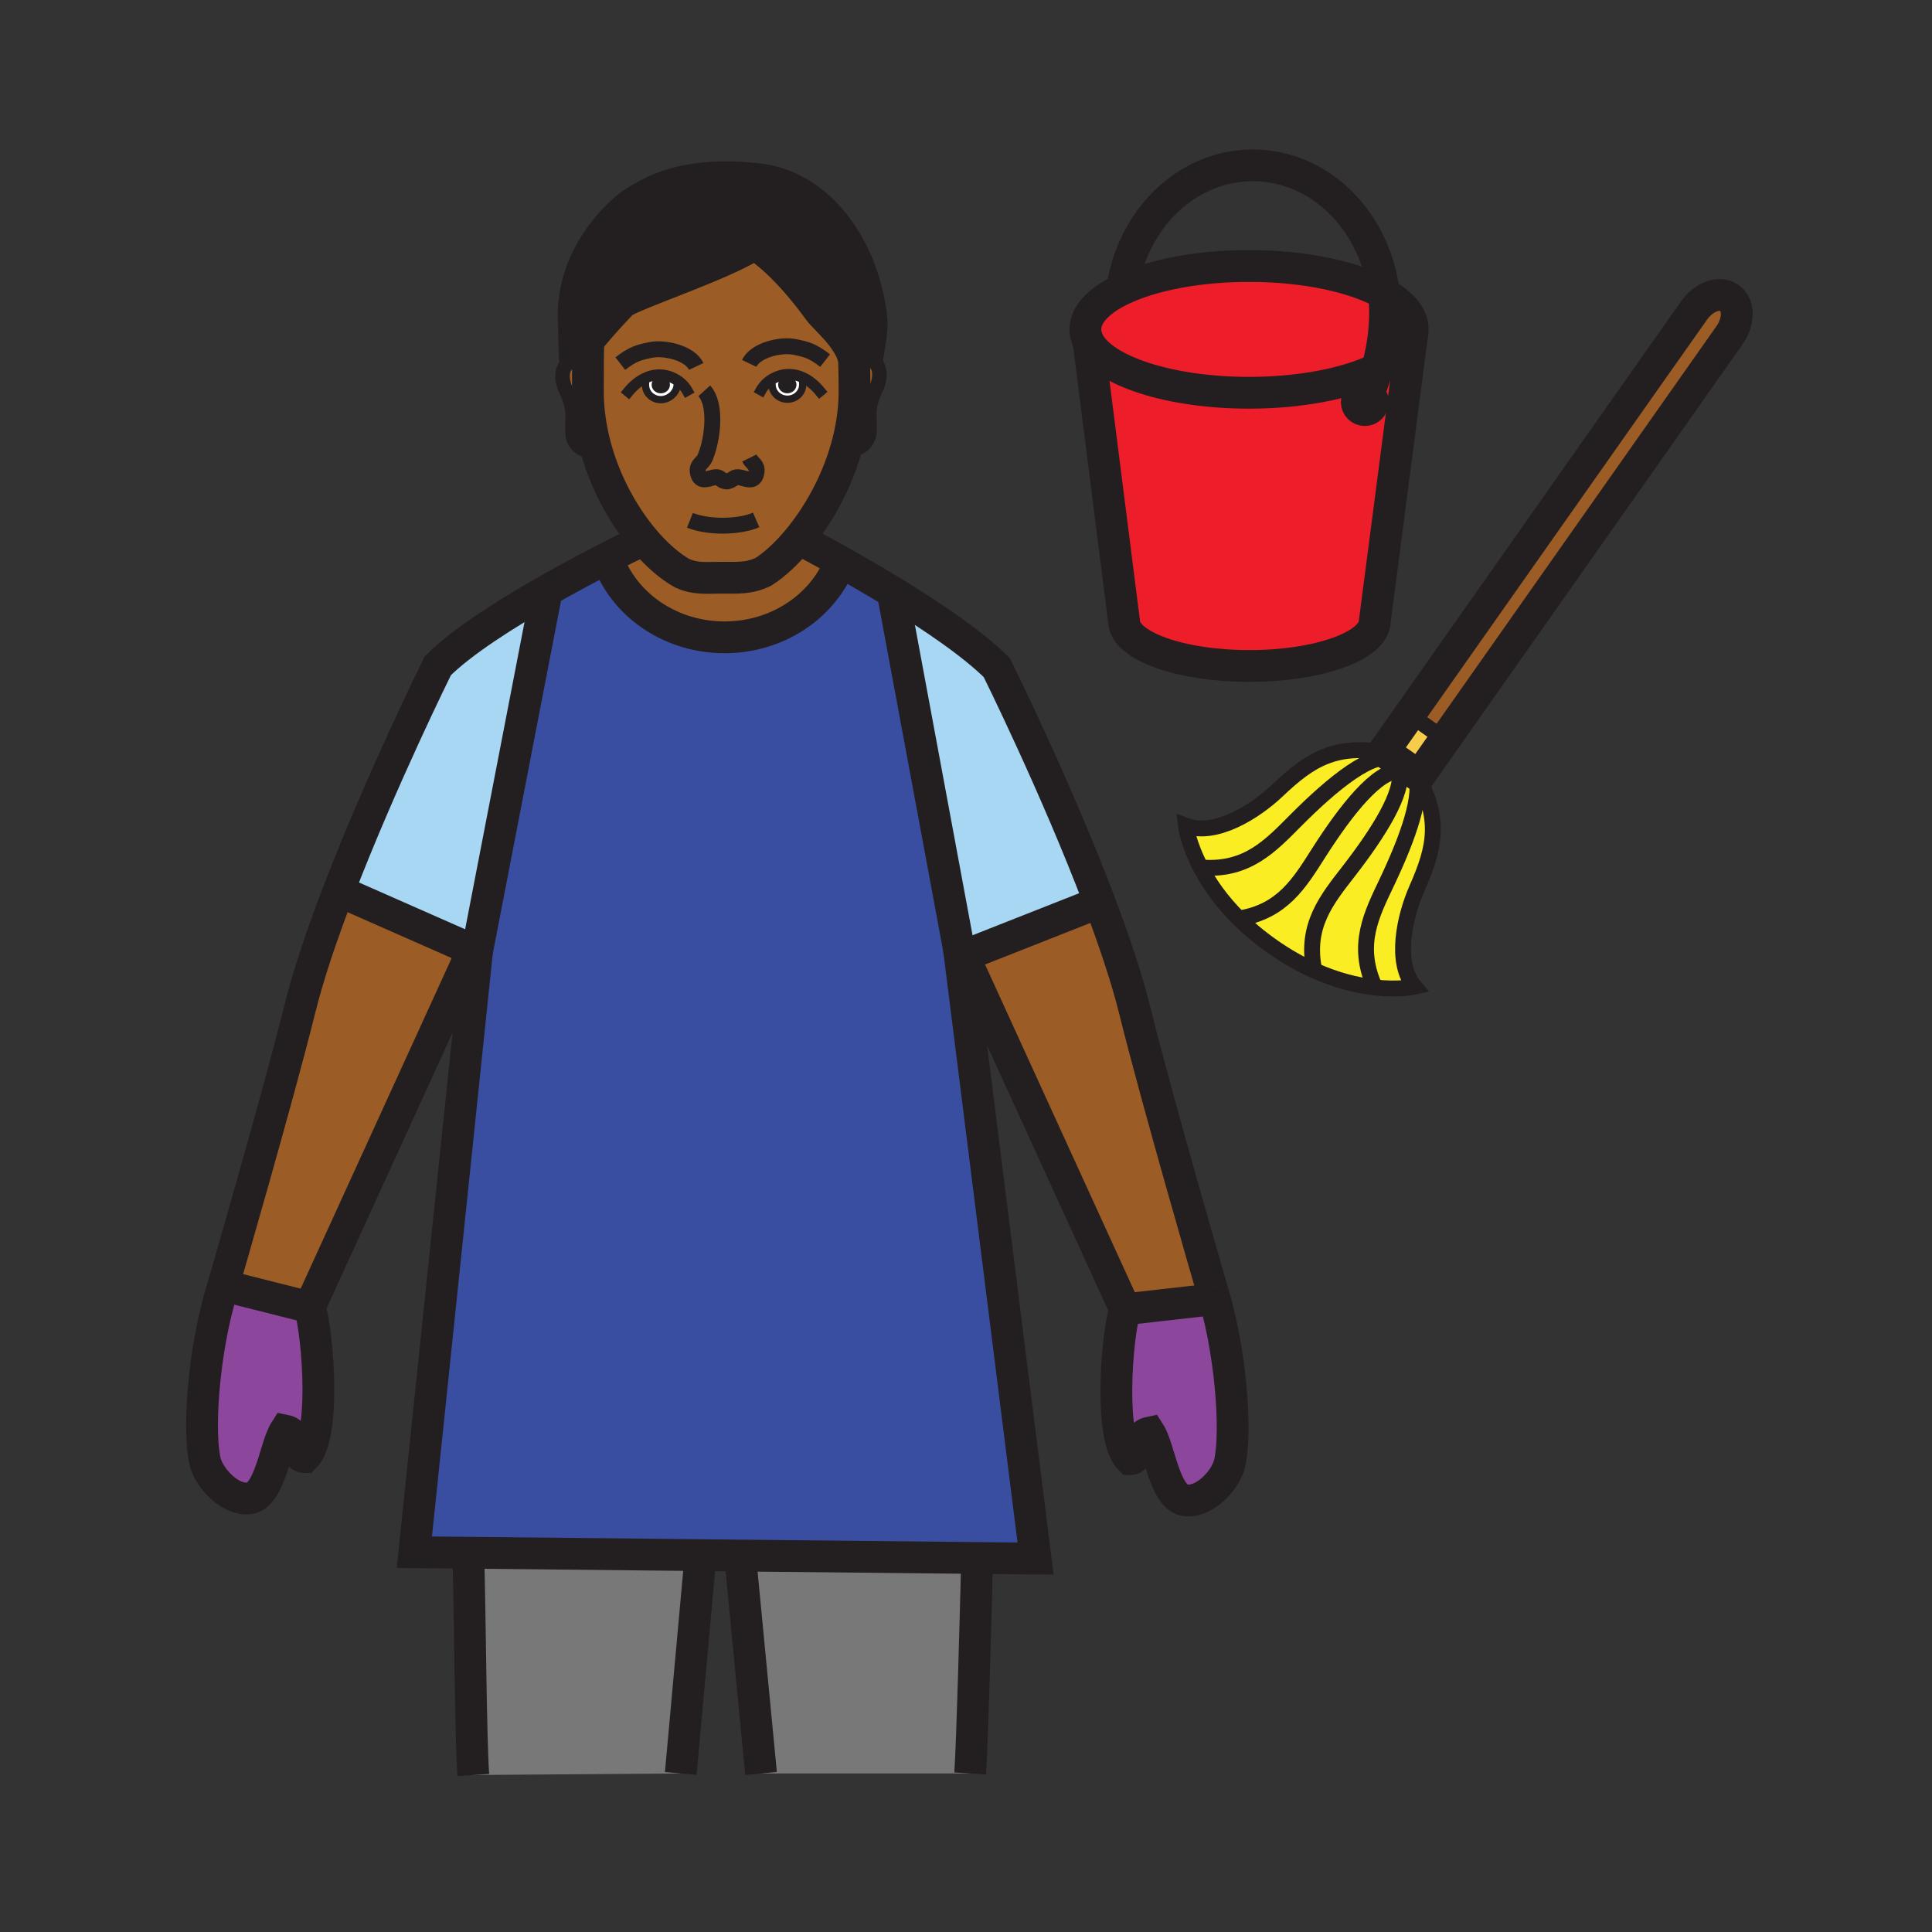 <?xml version="1.0" encoding="iso-8859-1"?>
<!-- Generator: Adobe Illustrator 12.0.1, SVG Export Plug-In . SVG Version: 6.00 Build 51448)  -->
<!DOCTYPE svg PUBLIC "-//W3C//DTD SVG 1.1//EN" "http://www.w3.org/Graphics/SVG/1.1/DTD/svg11.dtd">
<svg  version="1.1" id="Layer_1" xmlns="http://www.w3.org/2000/svg" xmlns:xlink="http://www.w3.org/1999/xlink" width="850.89" height="850.89"
	 viewBox="0 0 850.89 850.89" style="overflow:visible;enable-background:new 0 0 850.89 850.89;" xml:space="preserve">
<rect x="0" y="0" width="850.89" height="850.89" fill="#333333" stroke="none"/>
<g>
	<g id="XMLID_3_">
		<g>
			<path style="fill:#9C5C25;" d="M761.65,131.2c4.279,3.01,4.319,10.32,0.109,16.37l-0.069,0.1L636.41,325.66l-15.58-10.97
				L728.29,162l17.84-25.29C750.4,130.64,757.35,128.17,761.65,131.2z"/>
			<polygon style="fill:#F6CC4B;" points="623.22,340.58 616.44,335.81 614.01,334.1 610.05,331.31 609.44,330.88 620.83,314.69 
				636.41,325.66 625.02,341.85 623.86,341.04 			"/>
			<path style="fill:#FBED24;" d="M623.86,341.04c10.63,19.38,8.43,31.66,0.159,50.36c-5.409,12.25-9.989,32.61-1,43.16
				c0,0-6.89,1.591-18.029,0.271l0.12-0.94c-7.78-18.04-1.061-31.149,5.729-45.419c9.34-19.66,16.2-38.94,12.38-47.89L623.86,341.04
				z"/>
			<path style="fill:#FBED24;" d="M616.37,339.59c-0.17-0.9-0.45-1.73-0.84-2.48l0.91-1.3l6.779,4.77
				c3.82,8.95-3.04,28.23-12.38,47.89c-6.79,14.27-13.51,27.38-5.729,45.419l-0.12,0.94c-7.271-0.87-16.33-2.97-26.471-7.561
				l0.19-0.439c-3.74-19.29,5.63-30.65,15.31-43.15C607.33,366.51,618.14,349.16,616.37,339.59z"/>
			<path style="fill:#ED1E29;" d="M606.48,162.48c8.55-4.15,14.109-9.25,15.42-14.84L605.51,273.43
				c0,10.98-24.729,19.88-55.24,19.88c-30.52,0-55.25-8.9-55.25-19.88l-15.6-122.85c6.61,12.78,35.75,22.4,70.7,22.4
				C572.93,172.98,593.27,168.88,606.48,162.48z M602.79,173.25c-0.51-0.23-1.09-0.36-1.69-0.36c-2.29,0-4.159,1.87-4.159,4.16
				c0,2.3,1.869,4.17,4.159,4.17c2.301,0,4.16-1.87,4.16-4.17C605.26,175.36,604.25,173.9,602.79,173.25z"/>
			<path style="fill:#FBED24;" d="M616.37,339.59c1.77,9.57-9.04,26.92-22.351,44.09c-9.68,12.5-19.05,23.86-15.31,43.15
				l-0.19,0.439c-5.8-2.609-11.939-6.04-18.3-10.52c-5.68-3.99-10.52-8.12-14.64-12.21c19.24-3.04,26.75-15.65,35.2-28.93
				C593.14,356.24,606.62,339.41,616.37,339.59z"/>
			<path style="fill:#FBED24;" d="M616.44,335.81l-0.91,1.3c0.39,0.75,0.67,1.58,0.84,2.48c-9.75-0.18-23.23,16.65-35.59,36.02
				c-8.45,13.28-15.96,25.89-35.2,28.93c-7.83-7.78-13.061-15.46-16.53-22.03l0.72-0.38c19.601,1.24,29.681-9.51,40.82-20.72
				c16.76-16.85,34.11-30.76,43.42-27.31L616.44,335.81z"/>
			<path style="fill:#FBED24;" d="M610.05,331.31l3.96,2.79c-9.31-3.45-26.66,10.46-43.42,27.31
				c-11.14,11.21-21.22,21.96-40.82,20.72l-0.72,0.38c-5.83-10.98-6.76-18.85-6.76-18.85c12.97,4.92,30.59-6.27,40.29-15.51
				C577.39,334.07,588.22,327.85,610.05,331.31z"/>
			<path style="fill:#ED1E29;" d="M479.42,150.58c-0.92-1.78-1.4-3.62-1.4-5.51c0-6.68,6.061-12.82,16.181-17.62
				c13.22-6.29,33.359-10.3,55.92-10.3c24.64,0,46.39,4.79,59.39,12.09c0.32,2.76,0.49,5.58,0.49,8.44c0,8.55-1.29,16.9-3.52,24.8
				c-13.211,6.4-33.551,10.5-56.36,10.5C515.17,172.98,486.03,163.36,479.42,150.58z"/>
			<path style="fill:#231F20;" d="M602.79,173.25c1.46,0.65,2.47,2.11,2.47,3.8c0,2.3-1.859,4.17-4.16,4.17
				c-2.29,0-4.159-1.87-4.159-4.17c0-2.29,1.869-4.16,4.159-4.16C601.7,172.89,602.28,173.02,602.79,173.25z"/>
			<path style="fill:#8C469B;" d="M535,572.04c8.05,28.77,9.46,62.15,6.37,73.13c-1.91,6.88-10.8,16.59-19.2,15.61
				c-9.29-1.011-11.42-22.891-15.9-29.86c-7.029,1.46-3.43,11.7-8.609,11.7c-4.5-4.48-6.01-16.84-6.01-29.78
				c0-15.27,2.1-31.35,3.88-36.21l38.72-4.38L535,572.04z"/>
			<path style="fill:#9C5C25;" d="M535,572.04l-0.75,0.21l-38.72,4.38l-71.08-155.56l1.8-0.82L483,397.86l1.37-0.29
				c6.36,16.84,11.93,33.42,15.46,47.69c9.72,39.34,33.7,121.8,33.7,121.8C534.04,568.7,534.54,570.36,535,572.04z"/>
			<path style="fill:#A8D7F4;" d="M484.37,397.57l-1.37,0.29l-56.75,22.39l-1.8,0.82l-2.36-5.17l0.29,2.32L393.3,261.68l0.36-0.58
				c16.82,10.29,34.85,22.46,45.37,32.98C439.03,294.08,465.29,347.03,484.37,397.57z"/>
			<path style="fill:#394EA1;" d="M422.38,418.22l33.7,268.209l-25.79-0.26l-104.01-1.07l-18-0.189l-102.03-1.05l-23.76-0.24
				l27.57-264.4l30.76-159.12c2.26-1.29,4.5-2.54,6.7-3.76c5.29-2.92,10.37-5.64,14.98-8.05l5.93,0.05
				c7.77,18.91,27.53,32.35,50.68,32.35c23.18,0,42.96-13.48,50.71-32.43l0.47-0.83c5.01,2.81,10.81,6.13,16.93,9.78
				c2.11,1.26,4.27,2.56,6.44,3.89l-0.36,0.58L422.38,418.22z"/>
			<path style="fill:#797878;" d="M430.29,686.17l-0.04,4.08c-0.71,26.73-1.94,74.83-2.97,90.82h-92.11l-8.92-92.82l0.03-3.15
				L430.29,686.17z"/>
			<path style="fill:#9C5C25;" d="M376.25,158.7l0.65-0.14c1.48-0.54,3.15-0.71,4.96-0.43c6.9,1.11,5.97,8.86,4.08,12.73
				c-4.62,9.4-2.51,12.87-3.09,20.04c-0.23,2.73-3.34,8.04-9.84,6.79l-0.35-0.1c2.32-8.08,3.69-16.6,3.69-25.26
				c0-4.88-0.06-8.27-0.21-14.15C376.19,158.36,376.23,158.53,376.25,158.7z"/>
			<path style="fill:#231F20;" d="M332.17,107.56c-12.09,8.44-52.86,21.88-58.04,25.69c0,0-9.62,9.91-16.04,18.22
				c-2.14,2.77-3.92,5.36-4.88,7.35l-0.6-19.57c0-31.21,25.47-49.32,25.47-49.32c2.94-2,4.92-3.01,4.92-3.01
				c12.99-7.73,29.8-10.45,51.22-7.96c25.88,3.02,45.74,28.79,49.52,60.87c0.62,5.22-0.98,12.79-1.88,18.3
				c-1.81-0.28-3.48-0.11-4.96,0.43l-0.65,0.14c-0.02-0.17-0.06-0.34-0.11-0.52c-2.34-9.57-12.75-17.74-15.41-21.41
				c-14.37-19.84-25.23-27.27-27.86-28.9c-0.41-0.25-0.62-0.36-0.62-0.36C332.22,107.53,332.2,107.55,332.17,107.56z"/>
			<path style="fill:#9C5C25;" d="M338.04,168.43l1.92,0.01c0.01,0.22,0.08,0.44,0.08,0.94c0,3.56,3.02,6.44,6.75,6.44
				c3.71,0,6.73-2.88,6.73-6.44c0-0.97,0.07-1.42-0.17-1.98l0.47-1c-2.07-1.01-4.33-1.57-6.75-1.52
				C343.84,164.96,340.53,166.29,338.04,168.43z M320.18,212.02c-0.07,0.02-0.14,0.03-0.21,0.04l0.56-0.03
				C320.41,212.03,320.29,212.03,320.18,212.02z M283.9,166.65l0.52,1.1c-0.17,0.5-0.12,0.95-0.12,1.83c0,3.56,3.03,6.44,6.75,6.44
				c3.73,0,7.2-3.21,7.2-6.77l1.55-0.62c-2.5-2.14-5.81-3.48-9.04-3.55C288.29,165.03,285.99,165.61,283.9,166.65z M283.53,237.69
				c-8.61-10.23-16.44-24.05-20.86-39.48c-2.37-8.27-3.75-16.99-3.75-25.88c0-2.95,0-8.11,0.04-13.08c0.03-2.79,0.06-5.52,0.11-7.78
				h-0.98c6.42-8.31,16.04-18.22,16.04-18.22c5.18-3.81,45.95-17.25,58.04-25.69c0.13,0.12,0.38,0.23,0.7,0.31
				c2.63,1.63,13.49,9.06,27.86,28.9c2.66,3.67,13.07,11.84,15.41,21.41c0.15,5.88,0.21,9.27,0.21,14.15
				c0,8.66-1.37,17.18-3.69,25.26c-4.5,15.71-12.59,29.8-21.2,40.16c-5.1,6.15-10.39,10.98-15.22,14.06
				c-6.38,3.07-11.23,2.63-18.61,2.63c-6.81,0-11.18,0.68-17.17-1.97C294.96,249.39,289.09,244.29,283.53,237.69z"/>
			<path style="fill:#9C5C25;" d="M370.29,247.43l-0.47,0.83c-7.75,18.95-27.53,32.43-50.71,32.43c-23.15,0-42.91-13.44-50.68-32.35
				l-5.93-0.05c10.46-5.47,18.49-9.37,21.03-10.6c5.56,6.6,11.43,11.7,16.93,14.78c5.99,2.65,10.36,1.97,17.17,1.97
				c7.38,0,12.23,0.44,18.61-2.63c4.83-3.08,10.12-7.91,15.22-14.06l1.78,0.41C353.24,238.16,360.17,241.75,370.29,247.43z"/>
			<path style="fill:#FFFFFF;" d="M353.82,166.4l-0.47,1c0.24,0.56,0.17,1.01,0.17,1.98c0,3.56-3.02,6.44-6.73,6.44
				c-3.73,0-6.75-2.88-6.75-6.44c0-0.5-0.07-0.72-0.08-0.94l-1.92-0.01c2.49-2.14,5.8-3.47,9.03-3.55
				C349.49,164.83,351.75,165.39,353.82,166.4z M349.18,169.44c0-1.2-1.09-2.17-2.44-2.17c-1.34,0-2.43,0.97-2.43,2.17
				c0,1.2,1.09,2.17,2.43,2.17C348.09,171.61,349.18,170.64,349.18,169.44z"/>
			<path style="fill:#231F20;" d="M346.74,167.27c1.35,0,2.44,0.97,2.44,2.17c0,1.2-1.09,2.17-2.44,2.17
				c-1.34,0-2.43-0.97-2.43-2.17C344.31,168.24,345.4,167.27,346.74,167.27z"/>
			<path style="fill:#797878;" d="M308.28,684.91l-0.03,3.34l-8.43,92.82l-91.38,0.67c-1.18-18.271-1.37-67.24-2.19-97.49v-0.39
				L308.28,684.91z"/>
			<path style="fill:#FFFFFF;" d="M299.8,168.63l-1.55,0.62c0,3.56-3.47,6.77-7.2,6.77c-3.72,0-6.75-2.88-6.75-6.44
				c0-0.88-0.05-1.33,0.12-1.83l-0.52-1.1c2.09-1.04,4.39-1.62,6.86-1.57C293.99,165.15,297.3,166.49,299.8,168.63z M293.46,169.46
				c0-1.21-1.09-2.17-2.43-2.17c-1.34,0-2.44,0.96-2.44,2.17c0,1.19,1.1,2.17,2.44,2.17C292.37,171.63,293.46,170.65,293.46,169.46z
				"/>
			<path style="fill:#231F20;" d="M291.03,167.29c1.34,0,2.43,0.96,2.43,2.17c0,1.19-1.09,2.17-2.43,2.17
				c-1.34,0-2.44-0.98-2.44-2.17C288.59,168.25,289.69,167.29,291.03,167.29z"/>
			<path style="fill:#9C5C25;" d="M262.67,198.21l-0.61,0.17c-6.5,1.24-9.61-4.06-9.83-6.79c-0.6-7.18,1.52-10.64-3.09-20.05
				c-1.9-3.87-2.83-11.61,4.07-12.72c1.81-0.29,3.48-0.11,4.96,0.42l0.79,0.01c-0.04,4.97-0.04,10.13-0.04,13.08
				C258.92,181.22,260.3,189.94,262.67,198.21z"/>
			<path style="fill:#A8D7F4;" d="M208.24,418.42l-58.08-25.61l-1.03-0.39c18.91-49.2,43.7-99.21,43.7-99.21
				c10.57-10.57,29.85-22.79,47.99-33.11l-30.76,159.12L208.24,418.42z"/>
			<path style="fill:#9C5C25;" d="M208.24,418.42l-71.88,157.33l-38.03-9.58c0,0,23.97-82.46,33.72-121.8
				c3.83-15.46,10.05-33.65,17.08-51.95l1.03,0.39L208.24,418.42z"/>
			<path style="fill:#8C469B;" d="M136.36,575.75c1.77,4.86,3.86,20.91,3.86,36.17c0,12.95-1.51,25.34-6.01,29.83
				c-5.16,0-1.58-10.27-8.63-11.7c-4.47,6.96-6.6,28.84-15.88,29.86c-8.37,0.99-17.28-8.75-19.2-15.601
				c-3.27-11.649-1.52-48.329,7.83-78.14L136.36,575.75z"/>
		</g>
		<g>
			<path style="fill:none;stroke:#231F20;stroke-width:14;" d="M98.33,566.17c0,0,23.97-82.46,33.72-121.8
				c3.83-15.46,10.05-33.65,17.08-51.95c18.91-49.2,43.7-99.21,43.7-99.21c10.57-10.57,29.85-22.79,47.99-33.11
				c2.26-1.29,4.5-2.54,6.7-3.76c5.29-2.92,10.37-5.64,14.98-8.05c10.46-5.47,18.49-9.37,21.03-10.6c0.56-0.26,0.85-0.4,0.85-0.4"/>
			<path style="fill:none;stroke:#231F20;stroke-width:14;" d="M209.79,415.03l-1.55,3.39l-71.88,157.33
				c1.77,4.86,3.86,20.91,3.86,36.17c0,12.95-1.51,25.34-6.01,29.83c-5.16,0-1.58-10.27-8.63-11.7c-4.47,6.96-6.6,28.84-15.88,29.86
				c-8.37,0.99-17.28-8.75-19.2-15.601c-3.27-11.649-1.52-48.329,7.83-78.14"/>
			<path style="fill:none;stroke:#231F20;stroke-width:14;" d="M208.44,781.74c-1.18-18.271-1.37-67.24-2.19-97.49"/>
			<path style="fill:none;stroke:#231F20;stroke-width:14;" d="M533.53,567.06c0,0-23.98-82.46-33.7-121.8
				c-3.53-14.27-9.1-30.85-15.46-47.69c-19.08-50.54-45.34-103.49-45.34-103.49c-10.521-10.52-28.55-22.69-45.37-32.98
				c-2.17-1.33-4.33-2.63-6.44-3.89c-6.12-3.65-11.92-6.97-16.93-9.78c-10.12-5.68-17.05-9.27-17.05-9.27"/>
			<path style="fill:none;stroke:#231F20;stroke-width:14;" d="M427.28,781.07c1.029-15.99,2.26-64.09,2.97-90.82"/>
			<line style="fill:none;stroke:#231F20;stroke-width:14;" x1="308.25" y1="688.25" x2="299.82" y2="781.07"/>
			<line style="fill:none;stroke:#231F20;stroke-width:14;" x1="335.17" y1="781.07" x2="326.25" y2="688.25"/>
			<path style="fill:none;stroke:#231F20;stroke-width:14;" d="M210.95,410.68l-0.89,8.54l-27.57,264.4l23.76,0.24l102.03,1.05
				l18,0.189l104.01,1.07l25.79,0.26l-33.7-268.209l-0.29-2.32l2.36,5.17l71.08,155.56c-1.78,4.86-3.88,20.94-3.88,36.21
				c0,12.94,1.51,25.3,6.01,29.78c5.18,0,1.58-10.24,8.609-11.7c4.48,6.97,6.61,28.85,15.9,29.86c8.4,0.979,17.29-8.73,19.2-15.61
				c3.09-10.979,1.68-44.36-6.37-73.13c-0.46-1.68-0.96-3.34-1.47-4.98"/>
			<polyline style="fill:none;stroke:#231F20;stroke-width:14;" points="150.16,392.81 208.24,418.42 210.06,419.22 			"/>
			<line style="fill:none;stroke:#231F20;stroke-width:14;" x1="483" y1="397.86" x2="426.25" y2="420.25"/>
			<path style="fill:none;stroke:#231F20;stroke-width:14;" d="M369.82,248.26c-7.75,18.95-27.53,32.43-50.71,32.43
				c-23.15,0-42.91-13.44-50.68-32.35"/>
			<line style="fill:none;stroke:#231F20;stroke-width:14;" x1="240.82" y1="260.1" x2="210.06" y2="419.22"/>
			<polyline style="fill:none;stroke:#231F20;stroke-width:14;" points="393.3,261.68 422.38,418.22 424.05,427.2 			"/>
			<path style="fill:none;stroke:#231F20;stroke-width:4.802;stroke-linecap:square;stroke-miterlimit:10;" d="M276.77,172.48
				c2-2.41,4.39-4.5,7.13-5.83c2.09-1.04,4.39-1.62,6.86-1.57c3.23,0.07,6.54,1.41,9.04,3.55c1.13,0.97,2.09,2.1,2.8,3.36"/>
			<path style="fill:none;stroke:#231F20;stroke-width:3.202;stroke-linecap:square;stroke-miterlimit:10;" d="M298.25,169.25
				c0,3.56-3.47,6.77-7.2,6.77c-3.72,0-6.75-2.88-6.75-6.44c0-0.88-0.05-1.33,0.12-1.83"/>
			<path style="fill:none;stroke:#231F20;stroke-width:4.802;stroke-linecap:square;stroke-miterlimit:10;" d="M361.06,172.28
				c-2.02-2.44-4.46-4.55-7.24-5.88c-2.07-1.01-4.33-1.57-6.75-1.52c-3.23,0.08-6.54,1.41-9.03,3.55c-1.14,0.97-2.1,2.11-2.81,3.37"
				/>
			<path style="fill:none;stroke:#231F20;stroke-width:3.202;stroke-linecap:square;stroke-miterlimit:10;" d="M339.96,168.44
				c0.01,0.22,0.08,0.44,0.08,0.94c0,3.56,3.02,6.44,6.75,6.44c3.71,0,6.73-2.88,6.73-6.44c0-0.97,0.07-1.42-0.17-1.98"/>
			<path style="fill:none;stroke:#231F20;stroke-width:6.403;" d="M258.17,159.24c-1.48-0.53-3.15-0.71-4.96-0.42
				c-6.9,1.11-5.97,8.85-4.07,12.72c4.61,9.41,2.49,12.87,3.09,20.05c0.22,2.73,3.33,8.03,9.83,6.79"/>
			<path style="fill:none;stroke:#231F20;stroke-width:6.403;" d="M376.9,158.56c1.48-0.54,3.15-0.71,4.96-0.43
				c6.9,1.11,5.97,8.86,4.08,12.73c-4.62,9.4-2.51,12.87-3.09,20.04c-0.23,2.73-3.34,8.04-9.84,6.79"/>
			<path style="fill:none;stroke:#231F20;stroke-width:7;" d="M303.86,229.15c8.49,3.39,21.95,2.99,29.17-0.16"/>
			<path style="fill:none;stroke:#231F20;stroke-width:14;" d="M376.12,157.4c0.01,0.26,0.01,0.52,0.02,0.78
				c0.15,5.88,0.21,9.27,0.21,14.15c0,8.66-1.37,17.18-3.69,25.26c-4.5,15.71-12.59,29.8-21.2,40.16
				c-5.1,6.15-10.39,10.98-15.22,14.06c-6.38,3.07-11.23,2.63-18.61,2.63c-6.81,0-11.18,0.68-17.17-1.97
				c-5.5-3.08-11.37-8.18-16.93-14.78c-8.61-10.23-16.44-24.05-20.86-39.48c-2.37-8.27-3.75-16.99-3.75-25.88
				c0-2.95,0-8.11,0.04-13.08c0.03-2.79,0.06-5.52,0.11-7.78"/>
			<path style="fill:none;stroke:#231F20;stroke-width:7;" d="M320.18,212.02c3.26-0.58,2.66-2.5,6.13-1.67
				c2.97,0.73,6.13,2.21,6.87-2.44c0.51-3.2-1.9-3.62-3.17-6.19"/>
			<path style="fill:none;stroke:#231F20;stroke-width:7;" d="M320.18,212.02c0.11,0.01,0.23,0.01,0.35,0.01l-0.56,0.03
				C320.04,212.05,320.11,212.04,320.18,212.02z"/>
			<path style="fill:none;stroke:#231F20;stroke-width:7;" d="M310.17,172.13c5.33,5.85,3.71,19.61,1.33,26.77l-1.01,2.79
				c-1.27,2.57-3.68,2.98-3.16,6.19c0.73,4.64,3.89,3.16,6.86,2.44c3.42-0.82,2.66,1.55,5.99,1.7"/>
			<path style="fill:none;stroke:#231F20;stroke-width:3.202;" d="M291.03,171.63c-1.34,0-2.44-0.98-2.44-2.17
				c0-1.21,1.1-2.17,2.44-2.17c1.34,0,2.43,0.96,2.43,2.17C293.46,170.65,292.37,171.63,291.03,171.63z"/>
			<path style="fill:none;stroke:#231F20;stroke-width:3.202;" d="M344.31,169.44c0-1.2,1.09-2.17,2.43-2.17
				c1.35,0,2.44,0.97,2.44,2.17c0,1.2-1.09,2.17-2.44,2.17C345.4,171.61,344.31,170.64,344.31,169.44z"/>
			<path style="fill:none;stroke:#231F20;stroke-width:7;" d="M306.63,161.38c-2.88-6.06-14.13-8.42-19.84-7.29
				c-5.35,1.07-8.01,1.72-13.6,6.05"/>
			<path style="fill:none;stroke:#231F20;stroke-width:7;" d="M329.96,160.05c2.88-6.06,14.14-8.42,19.84-7.28
				c5.36,1.07,8.02,1.71,13.59,6.05"/>
			<path style="fill:none;stroke:#231F20;stroke-width:14;" d="M381.86,158.13c0.9-5.51,2.5-13.08,1.88-18.3
				c-3.78-32.08-23.64-57.85-49.52-60.87c-21.42-2.49-38.23,0.23-51.22,7.96c0,0-1.98,1.01-4.92,3.01c0,0-25.47,18.11-25.47,49.32
				l0.6,19.57c0.96-1.99,2.74-4.58,4.88-7.35c6.42-8.31,16.04-18.22,16.04-18.22c5.18-3.81,45.95-17.25,58.04-25.69
				c0.03-0.01,0.05-0.03,0.08-0.05c0,0,0.21,0.11,0.62,0.36c2.63,1.63,13.49,9.06,27.86,28.9c2.66,3.67,13.07,11.84,15.41,21.41
				c0.05,0.18,0.09,0.35,0.11,0.52c0.19,0.82,0.31,1.66,0.35,2.5"/>
			<path style="fill:none;stroke:#231F20;stroke-width:14;" d="M336.96,108.41c-0.61,0-2.86-0.18-4.09-0.54
				c-0.32-0.08-0.57-0.19-0.7-0.31c-0.05-0.04-0.08-0.08-0.1-0.13c3.7-3.61,6.63-9.49,6.63-15.47"/>
			<path style="fill:none;stroke:#231F20;stroke-width:14;" d="M609.51,129.24c8.01,4.5,12.7,9.95,12.7,15.83
				c0,0.87-0.1,1.73-0.31,2.57c-1.311,5.59-6.87,10.69-15.42,14.84c-13.211,6.4-33.551,10.5-56.36,10.5
				c-34.95,0-64.09-9.62-70.7-22.4c-0.92-1.78-1.4-3.62-1.4-5.51c0-6.68,6.061-12.82,16.181-17.62
				c13.22-6.29,33.359-10.3,55.92-10.3C574.76,117.15,596.51,121.94,609.51,129.24z"/>
			<path style="fill:none;stroke:#231F20;stroke-width:14;" d="M479.42,150.55v0.03l15.6,122.85c0,10.98,24.73,19.88,55.25,19.88
				c30.511,0,55.24-8.9,55.24-19.88L621.9,147.64l0.02-0.12"/>
			<path style="fill:none;stroke:#231F20;stroke-width:14;" d="M590.1,88.86c10.4,10.14,17.54,24.34,19.41,40.38
				c0.32,2.76,0.49,5.58,0.49,8.44c0,8.55-1.29,16.9-3.52,24.8c-1.03,3.69-2.271,7.29-3.69,10.77"/>
			<path style="fill:none;stroke:#231F20;stroke-width:14;" d="M523.95,80.66c8.27-5,17.729-7.84,27.79-7.84
				c14.689,0,28.109,6.05,38.359,16.04"/>
			<path style="fill:none;stroke:#231F20;stroke-width:14;" d="M494.2,127.44c2.89-20.23,14.17-37.35,29.75-46.78"/>
			<path style="fill:none;stroke:#231F20;stroke-width:12.806;" d="M605.26,177.05c0,2.3-1.859,4.17-4.16,4.17
				c-2.29,0-4.159-1.87-4.159-4.17c0-2.29,1.869-4.16,4.159-4.16c0.601,0,1.181,0.13,1.69,0.36
				C604.25,173.9,605.26,175.36,605.26,177.05z"/>
			<path style="fill:none;stroke:#231F20;stroke-width:14;" d="M761.76,147.57l-0.069,0.1L636.41,325.66l-11.391,16.19l-1.159-0.81
				l-0.641-0.46l-6.779-4.77l-2.431-1.71l-3.96-2.79l-0.609-0.43l11.39-16.19L728.29,162l17.84-25.29
				c4.271-6.07,11.22-8.54,15.521-5.51C765.93,134.21,765.97,141.52,761.76,147.57"/>
			<path style="fill:none;stroke:#231F20;stroke-width:7;" d="M623.86,341.04c10.63,19.38,8.43,31.66,0.159,50.36
				c-5.409,12.25-9.989,32.61-1,43.16c0,0-6.89,1.591-18.029,0.271c-7.271-0.87-16.33-2.97-26.471-7.561
				c-5.8-2.609-11.939-6.04-18.27-10.49c-0.01-0.01-0.02-0.01-0.03-0.03c-5.68-3.99-10.52-8.12-14.64-12.21
				c-7.83-7.78-13.061-15.46-16.53-22.03c-5.83-10.98-6.76-18.85-6.76-18.85c12.97,4.92,30.59-6.27,40.29-15.51
				c14.81-14.08,25.64-20.3,47.47-16.84"/>
			<polyline style="fill:none;stroke:#231F20;stroke-width:7;" points="620.83,314.69 636.41,325.66 636.42,325.67 			"/>
			<path style="fill:none;stroke:#231F20;stroke-width:7;" d="M614.01,334.1c-9.31-3.45-26.66,10.46-43.42,27.31
				c-11.14,11.21-21.22,21.96-40.82,20.72"/>
			<path style="fill:none;stroke:#231F20;stroke-width:7;" d="M617.34,339.66c-0.32-0.04-0.64-0.07-0.97-0.07
				c-9.75-0.18-23.23,16.65-35.59,36.02c-8.45,13.28-15.96,25.89-35.2,28.93c-0.08,0.01-0.17,0.03-0.26,0.04"/>
			<path style="fill:none;stroke:#231F20;stroke-width:7;" d="M621.89,338.38c0.54,0.64,0.98,1.37,1.33,2.2
				c3.82,8.95-3.04,28.23-12.38,47.89c-6.79,14.27-13.51,27.38-5.729,45.419"/>
			<path style="fill:none;stroke:#231F20;stroke-width:7;" d="M615.53,337.11c0.39,0.75,0.67,1.58,0.84,2.48
				c1.77,9.57-9.04,26.92-22.351,44.09c-9.68,12.5-19.05,23.86-15.31,43.15"/>
			<line style="fill:none;stroke:#231F20;stroke-width:14;" x1="98.33" y1="566.17" x2="136.36" y2="575.75"/>
			<line style="fill:none;stroke:#231F20;stroke-width:14;" x1="495.53" y1="576.63" x2="534.25" y2="572.25"/>
		</g>
	</g>
</g>
<rect x="0.25" y="0.25" style="fill:none;" width="850.394" height="850.394"/>
</svg>
